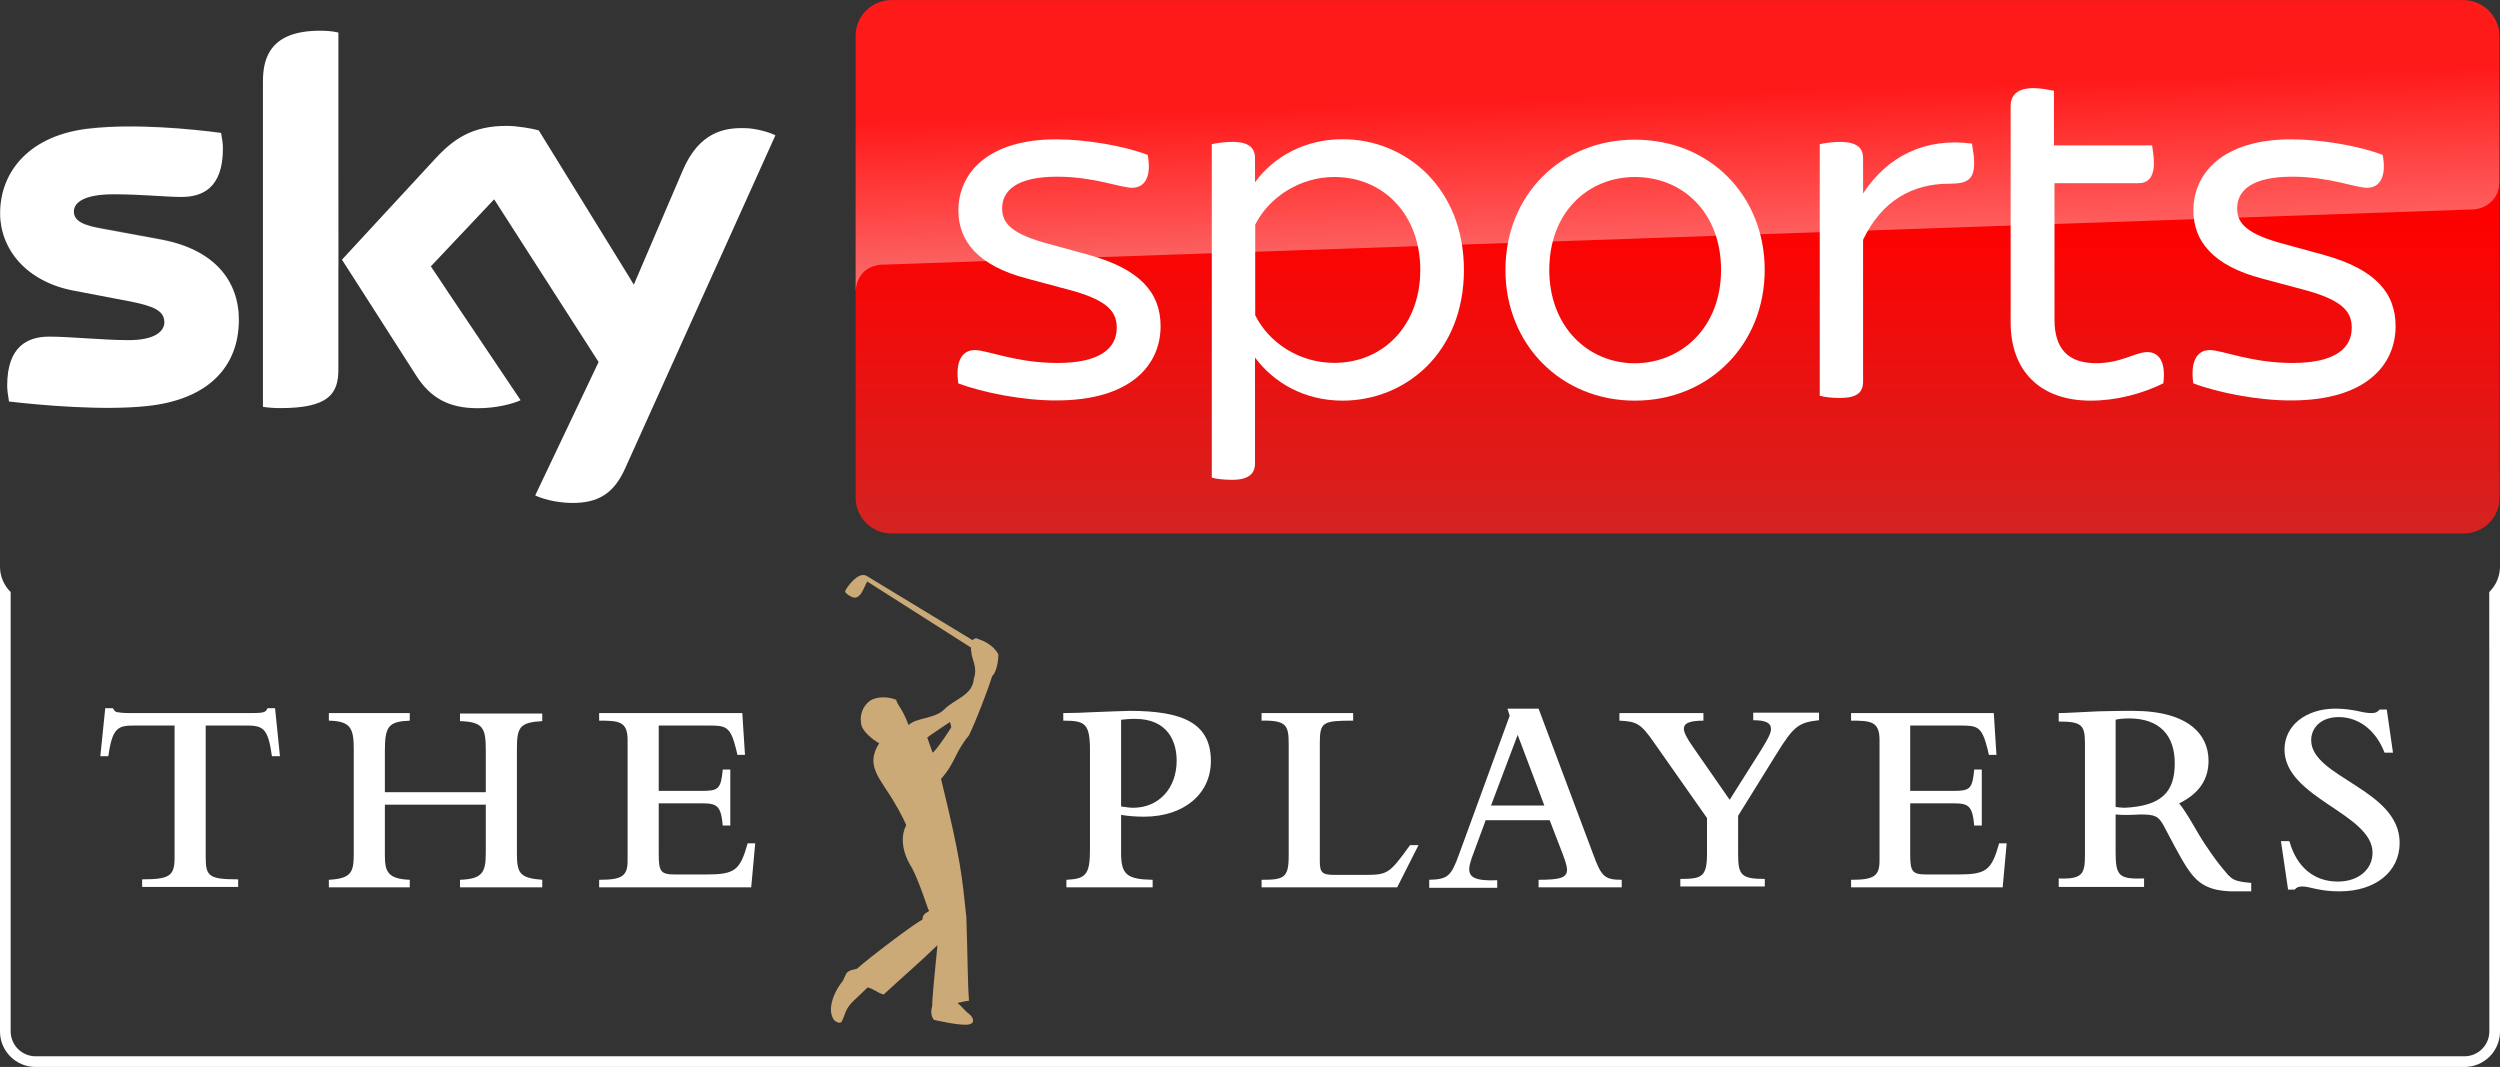 <svg width="2343.1" height="1e3" enable-background="new 0 0 2342.5 500" version="1.1" viewBox="0 0 2343.1 1e3" xml:space="preserve" xmlns="http://www.w3.org/2000/svg">
<rect x="0" y="0" width="2343.1" height="1e3" fill="#333333" stroke="none"/>
<g transform="matrix(1 0 0 1 200.04 450.09)">
	<g transform="translate(200,450)">
		<path d="m101.6-435.8c5.9 2.9 18 6.7 33.5 7.1 26.4 0.4 40.6-9.6 51-32.9l140.6-311.7c-5.9-2.9-18.8-6.7-29.3-6.7-18-0.4-42.2 3.3-57.7 40l-45.7 106.7-89.1-144.6c-5.9-1.7-20.1-4.2-30.1-4.2-31.8 0-49.4 11.7-67.3 31.2l-87 94.2 69.9 109.2c13 20 29.7 30 57.3 30 18 0 33-4.2 40.2-7.5l-84.2-125.4 59.4-62.9 97.9 152.5zm-184.5-118c0 22.9-9.2 36.2-54.4 36.2-5.9 0-11.3-0.4-16.3-1.2v-305c0-23.3 7.9-47.5 53.5-47.5 5.9 0 11.7 0.4 17.2 1.7zm-93.3-46.2c0 42.9-28 74.2-85.3 80.4-41.4 4.6-101.6-0.8-130.1-4.2-0.8-4.6-1.7-10.4-1.7-15 0-37.5 20.1-45.8 39.3-45.8 19.7 0 51 3.3 74.5 3.3 25.5 0 33.5-8.8 33.5-16.7 0-10.8-10-15-30.1-19.2l-54.4-10.4c-45.2-8.3-69.4-39.6-69.4-72.5 0-40 28.4-73.8 84.5-79.6 42.2-4.6 94.1 0.4 122.6 4.2 0.8 4.6 1.7 9.6 1.7 14.6 0 37.5-19.7 45.4-38.9 45.4-14.6 0-37.2-2.5-63.6-2.5s-37.2 7.1-37.2 16.2c0 9.6 10.5 13.3 27.2 16.2l51.9 9.6c52.5 8.9 75.5 38.9 75.5 76z" fill="#fff"/>
			<linearGradient id="s25_2_" x1="-1151.8" x2="-1152" y1="-784.92" y2="-782.98" gradientTransform="matrix(149.68,0,0,-57.766,172382,-45995)" gradientUnits="userSpaceOnUse">
			<stop stop-color="#fff" offset="0"/>
			<stop stop-color="#fff" stop-opacity=".25" offset="1"/>
		</linearGradient>
		<path d="m326.6-773.3-51.5 114.2c-1.7 2.9-7.1 12.9-21.3 13.3-3.3 0-46.9 1.7-46.9 1.7-8.4 0.4-11.3 8.3-11.3 8.3l44.4-104.2c15.5-36.7 39.7-40.4 57.7-40 10.1 0 23 3.3 28.9 6.7zm-134.7 136.2-87-140.8c-5.9-1.7-20.1-4.2-30.1-4.2-31.8 0-49.4 11.7-67.3 31.2l-87 94.2 7.1 10.8c2.9 4.2 8.8 10.8 20.5 10.4 4.2 0 46-1.7 49.4-1.7 10.9-0.4 17.6 4.2 21.8 9.6l-15.6-23.2 59.4-62.9 40.2 62.5c7.1 9.6 18 9.6 20.5 9.6 2.1 0 54.4-2.1 56.9-2.1 3.7-0.1 7.9 2 11.2 6.6zm-292-234.1c-45.6 0-53.1 24.2-53.1 47.5v209.2c0-8.3 6.7-17.1 17.2-17.5 7.5-0.4 28.9-0.8 35.1-1.2 7.1-0.4 17.6-5 18-17.9v-218.3c-5.5-1-11.3-1.8-17.2-1.8zm-152.2 194.5-51.9-9.6c-16.7-2.9-27.2-6.7-27.2-16.2 0-8.8 10.9-16.2 37.2-16.2 25.9 0 48.9 2.5 63.6 2.5 19.2 0 38.9-7.9 38.9-45.4 0-5-0.4-9.6-1.7-14.6-28.4-3.3-79.9-8.8-122.6-4.2-55.6 6.6-84 40.4-84 80.4 0 20.4 9.2 40.4 27.6 54.6 13.8 8.8 27.6 12.5 41.8 15 11.7 2.1 38.1 3.8 58.1 2.9 6.3-0.4 51.9-1.7 61.9-2.1 23-0.8 36 18.7 34.3 38.7v-1.2c0.4-2.5 0.4-5 0.4-7.9-0.3-37.1-23.3-67.1-76.4-76.7z" enable-background="new    " fill="url(#s25_2_)" opacity=".25"/>
			<linearGradient id="Plinth_1_" x1="-1152.6" x2="-1152.6" y1="-773.58" y2="-778.43" gradientTransform="matrix(317.37,0,0,-103,366970,-80578)" gradientUnits="userSpaceOnUse">
			<stop stop-color="#f00" offset=".4"/>
			<stop stop-color="#D42321" offset="1"/>
		</linearGradient>
		<path d="m1908.6-900h-1473.2c-18.4 0-33.5 15-33.5 33.3v433.3c0 18.3 15.1 33.3 33.5 33.3h1473.7c18.4 0 33.5-15 33.5-33.3v-433.3c-0.5-18.3-15.6-33.3-34-33.3z" fill="url(#Plinth_1_)"/>
			<linearGradient id="p40_2_" x1="-1152.3" x2="-1152.8" y1="-785.34" y2="-782.74" gradientTransform="matrix(317.37,0,0,-56.478,366970,-45017)" gradientUnits="userSpaceOnUse">
			<stop stop-color="#fff" offset="0"/>
			<stop stop-color="#fff" stop-opacity=".25" offset="1"/>
		</linearGradient>
		<path d="m425.7-652.1h3.3c99.1-3.3 1488.3-51.7 1488.3-51.7 12.5-0.4 25.1-9.6 25.1-25.4v-137.5c0-18.3-15.1-33.3-33.5-33.3h-1473.5c-18.4 0-33.5 15-33.5 33.3v240.8c0-2.9 0.4-23.7 23.8-26.2z" enable-background="new    " fill="url(#p40_2_)" opacity=".4"/>
		<g transform="translate(184.41,16.308)" fill="#fff">
			<path d="m313.7-557.1c-2.9-20.4 3.3-31.2 15.5-31.2 11.3 0 38.9 12.1 77.4 12.1 40.6 0 55.6-14.2 55.6-32.9 0-13.3-5.9-25-42.2-35l-41.8-11.2c-46.4-12.1-64.4-35.4-64.4-63.8 0-35.4 28-66.7 91.6-66.7 28.4 0 64 6.2 85.8 14.6 3.8 20-2.5 30.8-14.6 30.8-10.9 0-35.6-10.4-70.3-10.4-37.6 0-51.5 12.9-51.5 29.6 0 11.7 5.4 22.5 38.9 32.1l42.7 11.7c47.7 13.3 66.9 35.4 66.9 66.7 0 36.7-28.4 69.6-97.5 69.6-31 0.2-69.1-7.3-92.1-16z"/>
			<path d="m787.6-663.4c0 77.1-54.4 122.5-113.8 122.5-35.6 0-64.4-16.7-82-40.4v99.2c0 9.2-5.4 15.4-21.3 15.4-7.9 0-15.5-0.8-19.2-2.1v-312.5c3.8-0.8 11.3-2.1 19.2-2.1 15.9 0 21.3 5.8 21.3 15.4v22.5c17.2-23.8 46.4-40.4 82-40.4 59.5 0 113.8 45.8 113.8 122.5zm-40.9 0c0-51.7-34.3-87.1-80.7-87.1-31.4 0-60.7 18.3-74 44.6v85c13.4 26.7 42.2 44.6 74 44.6 46.3 0 80.7-35.4 80.7-87.1z"/>
			<path d="m826.5-663.4c0-70 51.9-122.1 121.3-122.1 69.9 0 121.7 52.1 121.7 122.1 0 69.6-51.9 122.5-121.7 122.5-69.4 0-121.3-52.9-121.3-122.5zm202.1 0c0-54.2-36.4-87.1-80.7-87.1-43.9 0-80.3 32.9-80.3 87.1 0 53.3 36.4 87.5 80.3 87.5 44.3-0.4 80.7-34.2 80.7-87.5z"/>
			<path d="m1265.8-763.8c0 16.2-6.7 19.6-23.8 19.6-33.9 0-62.7 15.8-80.3 52.5v132.9c0 10-5.4 15.4-21.8 15.4-6.7 0-14.6-0.8-18.8-2.1v-235.8c3.8-0.8 11.7-2.1 18.8-2.1 16.3 0 21.8 5.8 21.8 15.4v32.9c23-35 58.1-52.5 102.1-46.7 0.3 3.4 2 10.9 2 18z"/>
			<path d="m1443.1-557.1c-20.5 10-44.3 16.2-68.2 16.2-46.9 0-74.9-27.5-74.9-73.3v-202.5c0-10.4 5.9-17.1 21.8-17.1 6.7 0 14.6 1.7 18.8 2.5v51.2h92c0.4 3.3 1.7 10.4 1.7 16.2 0 14.2-5.9 19.2-14.6 19.2h-78.6v127.9c0 27.5 13 40.8 38.9 40.8 23.8 0 36.8-10.4 48.1-10.4s17.5 9.7 15 29.3z"/>
			<path d="m1471.2-557.1c-2.9-20.4 3.3-31.2 15.5-31.2 11.3 0 38.9 12.1 77.4 12.1 40.6 0 55.6-14.2 55.6-32.9 0-13.3-5.9-25-42.2-35l-41.8-11.2c-46.4-12.1-64.4-35.4-64.4-63.8 0-35.4 28-66.7 91.6-66.7 28.4 0 64 6.2 85.8 14.6 3.8 20-2.5 30.8-14.6 30.8-10.9 0-35.6-10.4-70.3-10.4-37.6 0-51.5 12.9-51.5 29.6 0 11.7 5.4 22.5 38.9 32.1l42.7 11.7c47.7 13.3 66.9 35.4 66.9 66.7 0 36.7-28.4 69.6-97.5 69.6-31.1 0.2-69.1-7.3-92.1-16z"/>
		</g>
	</g>
</g>
<path d="m2343.1 531.08c-0.05 8.96-3.68 17.528-10.08 23.798l0.088 411.81c-0.012 12.866-10.439 23.294-23.306 23.306h-2276.5c-12.852-0.048-23.258-10.454-23.306-23.306v-411.8c-6.14-6.027-9.722-14.188-10-22.788v434.59c-0.007 18.398 14.908 33.314 33.306 33.308h2276.4c18.447 0.086 33.438-14.861 33.407-33.308z" fill="#fff" stroke-width="2.667"/><g fill="#fff"><path d="m98.636 663.75h7.083c1.25 1.667 1.667 3.333 4.167 3.75s5.833 0.833 12.917 0.833h110.83c13.333 0 15.417-0.417 17.083-4.583h7.083l4.583 45h-7.5c-3.75-27.083-8.75-28.75-24.583-28.75h-37.5v123.33c0 17.917 2.917 20.833 30.417 20.833v7.083h-90v-7.083c26.25 0 30.417-3.333 30.417-20.833v-123.33h-37.5c-15.417 0-20.833 1.667-24.583 28.75h-7.5z"/><path d="m360.72 801.67c0 15 2.5 22.083 23.333 22.917v7.083h-75.833v-7.083c21.25-1.25 23.333-7.083 23.333-24.583v-97.917c0-19.583-2.917-26.25-23.333-26.667v-7.083h75.833v7.083c-19.583 0.833-23.333 5-23.333 27.917v39.167h94.583v-39.167c0-21.25-2.5-26.667-24.167-27.5v-7.083h77.083v7.083c-20.833 1.25-23.75 5.417-23.75 25.833v98.333c0 18.75 2.917 22.917 23.75 24.583v7.083h-77.083v-7.083c20.417-0.833 24.167-6.25 24.167-25v-45.417h-94.583z"/><path d="m561.55 831.67v-7.083c21.25 0 26.667-3.333 26.667-17.917v-113.33c0-17.5-8.75-17.917-26.667-17.917v-7.083h134.17l2.5 39.167h-7.083l-1.25-5.417c-5.417-21.667-9.583-22.083-26.25-22.083h-46.25v61.25h40.417c15.417 0 17.917-1.667 19.583-20h7.083v52.5h-7.083c-1.667-18.75-5.417-20.833-19.583-20.833h-40.417v47.917c0 16.25 2.083 18.75 15.417 18.75h29.167c26.667 0 31.667-3.75 38.75-29.167h7.083l-3.75 41.25z"/><path d="m999.47 824.58c17.917-0.833 22.083-4.583 22.083-27.917v-93.333c0-25.417-4.583-27.917-25-27.917v-7.083c7.5 0 20.833-0.417 27.083-0.833 12.5-0.417 30-1.25 35-1.25 49.583 0 76.25 11.25 76.25 47.083 0 30.833-25.417 52.083-62.5 52.083-7.083 0-14.167-0.417-21.667-1.667v35.833c0 20 5.417 24.583 29.583 25v7.083h-80.833zm51.25-68.75c3.333 0.417 7.5 1.25 11.25 1.25 24.167 0 40.833-18.333 40.833-44.167 0-17.5-7.917-39.167-39.167-39.167-5 0-8.75 0.417-12.917 0.833z"/><path d="m1182.4 831.67v-7.083c20.833 0 25.417-1.667 25.417-22.5v-104.17c0-17.917-1.667-22.917-25.417-22.5v-7.083h85.833v7.083c-28.333 0-31.25 1.25-31.25 20.833v110.83c0 10.833 2.083 12.917 14.167 12.917h27.083c22.5 0 23.75-0.833 43.333-27.917h7.917l-20 39.583z"/><path d="m1339.1 824.58c17.5-0.417 20.833-2.917 28.333-23.75l47.5-130-2.083-6.667h29.167l51.25 136.67c7.5 20.417 10.417 23.75 26.667 23.75v7.083h-77.917v-7.083c20.833 0 26.667-2.083 26.667-9.583 0-2.5-1.25-7.083-3.75-13.75l-12.5-32.5h-60l-12.917 35c-1.667 5-2.5 8.333-2.5 10.833 0 7.5 5.417 11.25 26.25 10.417v7.083h-63.75v-7.5zm108.33-69.583-25-66.25-25 66.25z"/><path d="m1550.7 696.67c-12.917-18.75-16.667-20.417-32.917-21.25v-7.083h78.75v7.083c-14.167 0-18.333 2.917-18.333 7.5 0 3.333 2.083 7.917 8.75 17.5l34.167 49.167 30-47.5c5.833-9.583 8.75-15 8.75-18.75 0-5.833-5-8.333-16.667-8.333v-7.083h61.667v7.083c-19.167 2.083-23.75 5.417-40.417 32.5l-35.417 57.083v36.25c0 19.583 3.333 22.917 25 22.917v7.083h-79.167v-7.083c20 0 25-1.667 25-23.75v-33.333z"/><path d="m1734.9 831.67v-7.083c21.25 0 26.667-3.333 26.667-17.917v-113.33c0-17.5-8.75-17.917-26.667-17.917v-7.083h133.75l2.5 39.167h-7.083l-1.25-5.417c-5.417-21.667-9.583-22.083-26.25-22.083h-46.25v61.25h40.417c15.417 0 17.917-1.667 19.583-20h7.083v52.5h-7.083c-1.667-18.75-5.417-20.833-19.583-20.833h-40.417v47.917c0 16.25 2.083 18.75 15.417 18.75h29.167c26.667 0 31.667-3.75 38.75-29.167h7.083l-3.75 41.25z"/><path d="m2137.8 788.33h7.917c6.667 24.167 22.917 37.917 45.417 37.917 19.167 0 32.5-11.25 32.5-27.083 0-36.667-82.5-51.25-82.5-96.667 0-22.5 20-38.333 47.917-38.333 8.75 0 15 1.25 20 2.083 5 1.25 9.583 2.083 13.75 2.083 3.333 0 5.417-0.833 7.5-3.333h6.667l5.833 40.417h-7.917c-7.917-20.833-24.167-33.333-42.917-33.333-16.667 0-25.833 10-25.833 21.667 0 35 82.917 45.833 82.917 96.25 0 27.083-22.917 45.417-56.25 45.417-19.583 0-27.917-4.583-35-4.583-3.333 0-5.417 0.833-7.083 2.917h-6.25z"/><path d="m1999.1 666.25c-5.417 0-18.334-6.5e-4 -32.084 0.416-17.917 0.833-31.25 1.668-37.5 1.668v7.916c21.667 0 24.584 3.333 24.584 20.416v105c0 17.5-2.501 22.501-24.584 21.668v7.916h80v-7.916c-23.75 0.833-26.666-2.5-26.666-25v-35c6.614 0.827 15.68 0.423 23.146 0.01 13.576 0.043 16.937 1.393 21.854 10.406 5.417 10 14.166 27.499 21.666 39.166 9.583 14.583 19.168 22.083 42.918 22.5h17.5v-7.916c-4.583-0.417-9.167-0.834-13.334-2.084-4.583-1.25-7.917-4.582-10.834-8.332-5.417-6.25-10.833-13.334-19.166-25.834-6.829-10.042-17.134-30.115-24.213-38.268 18.467-9.109 27.547-22.144 27.547-40.066 0-23.75-17.917-46.666-70.834-46.666zm-3.75 7.084c28.75 0 42.916 15.832 42.916 42.082-1e-4 26.667-12.082 40.001-47.082 41.668-1.667 0-6.667-0.417-8.334-0.834v-81.666c2.5-0.833 8.75-1.25 12.5-1.25z"/></g><path d="m929.89 633.75c5.833-5.833 5.833-20.417 5.833-20.417-5.833-10.833-18.333-14.167-18.333-14.167-2.917-2.083-5 0-5.833 0.833l-99.583-60.417c-7.5-3.75-17.083 9.167-19.583 13.75-1.25 1.667 2.083 4.167 4.583 5.417 9.167 5.833 12.5-8.333 15.833-13.75l97.5 62.083c-0.417 0-0.417 2.917 0 2.917 0 7.917 6.25 14.583 2.5 25.833-1.25 16.25-18.333 19.167-27.917 29.167-8.75 8.75-26.25 7.5-33.333 14.583-6.25-16.667-10-17.5-11.667-23.75-7.5-2.917-16.667-3.333-23.75 0.417-7.083 4.583-10.417 13.333-9.167 20.833 0 7.917 11.25 16.25 17.083 19.583-3.75 5.417-5.417 11.667-5.417 14.583-0.833 11.667 8.333 22.5 10.833 27.083 10.833 15.833 17.083 28.75 19.167 33.333 0.417 0.833 0.833 1.667 0.417 2.5-0.417 0.417-9.167 16.25 5.833 39.583 6.25 11.667 15 38.333 15 38.333 3.333 3.75-5 1.25-5.417 10-5.833 2.083-51.25 36.667-61.25 45.833-4.167 1.25-9.167 1.25-10.833 6.25-0.417 0.417-2.083 5-2.917 5.833-4.167 5-9.167 13.75-10.417 22.5-0.833 4.583 0 13.333 5.417 15.417 2.083 1.25 3.333 0.417 4.167 0 0.417-0.417 3.75-8.333 3.75-9.167 3.75-8.75 8.75-11.25 20.833-23.333 6.25 1.667 8.75 5 15 6.667 17.083-15.833 33.75-30 50.417-46.25-2.5 25-5 50.417-5 57.5-1.25 4.167-1.25 8.75 1.667 12.5 0 0 26.25 6.25 33.333 4.167 2.5-0.833 2.917-1.667 2.917-1.667s2.5-3.75-4.167-8.75c-2.083-1.25-6.667-7.083-10-9.583 5-1.25 9.583-2.083 10.833-2.083-1.25-12.917-1.25-41.25-2.5-78.333-4.167-38.333-4.583-51.25-23.75-129.58 13.75-15.417 12.917-25 26.25-40.833 6.25-12.917 17.083-40.833 21.667-55.417m-55.833 71.667c-0.417-1.25-3.75-10.833-5-14.167 0-0.417 21.25-14.583 21.25-14.583s1.25 3.75 1.25 5c0 0.417-14.167 22.083-17.5 23.75" fill="#ca7"/></svg>
